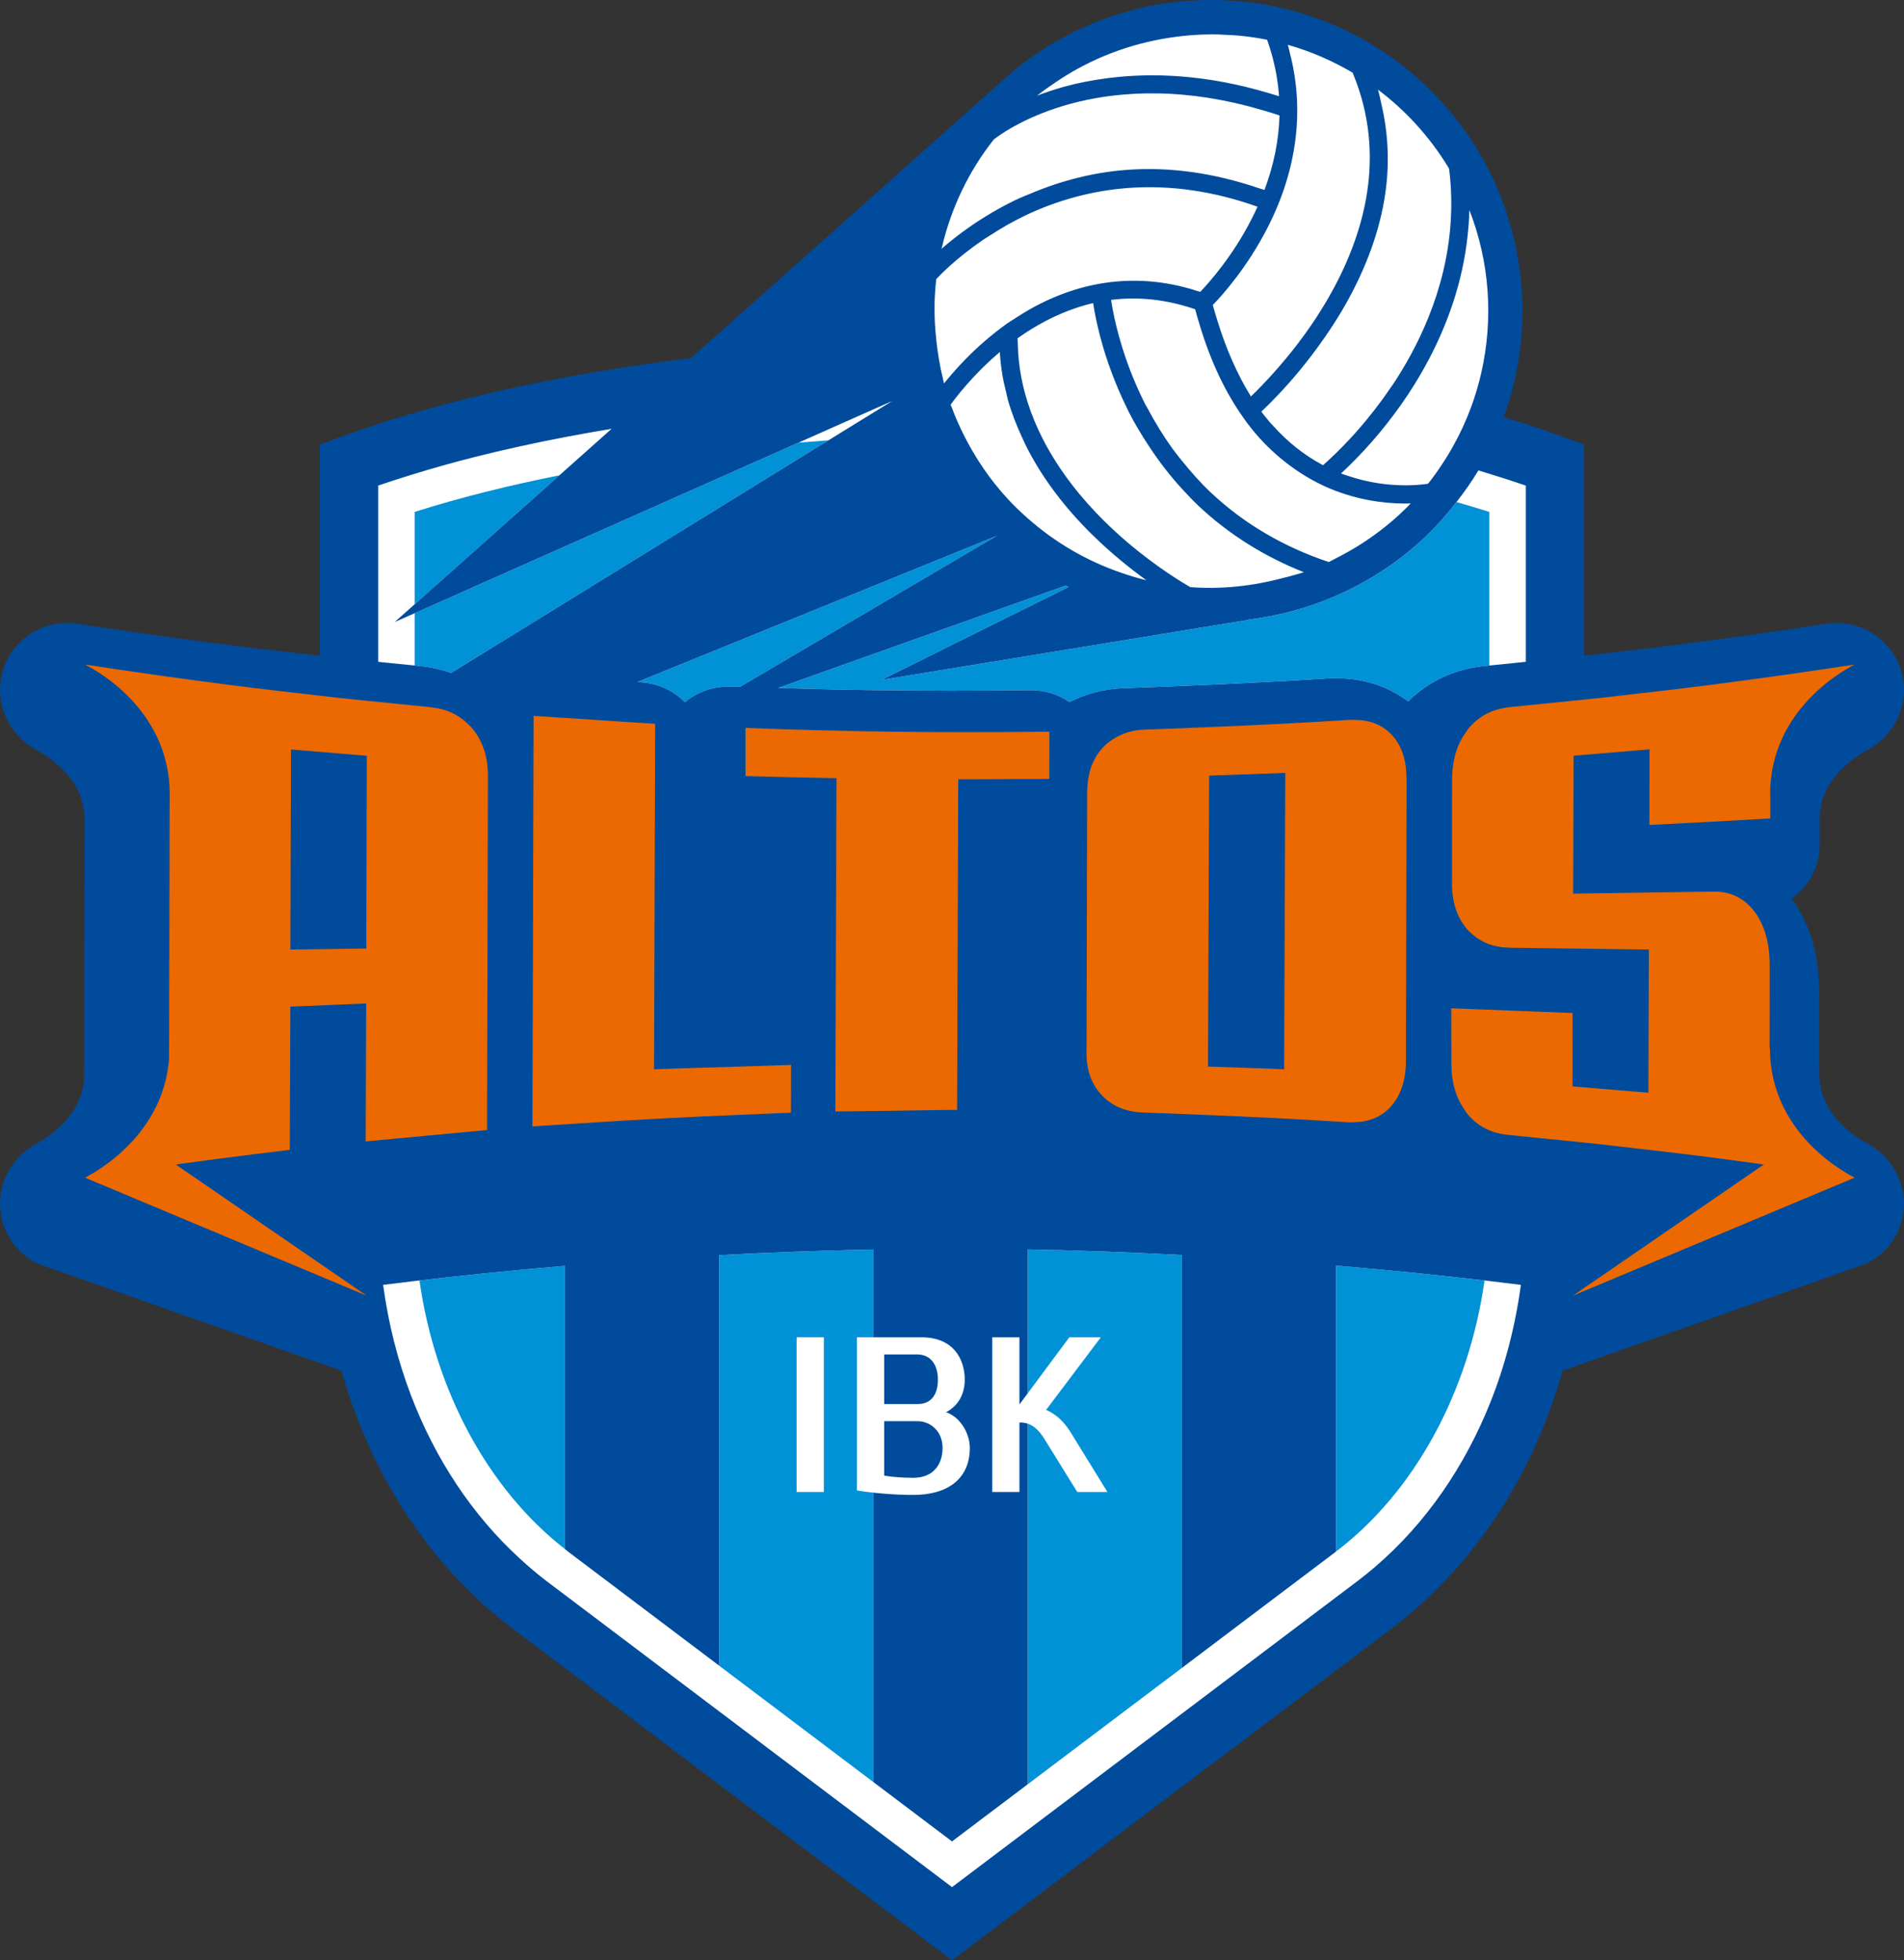 


<svg version="1.1" id="Layer_1" xmlns="http://www.w3.org/2000/svg" xmlns:xlink="http://www.w3.org/1999/xlink" x="0px" y="0px" width="723.17px" height="744.672px" viewBox="0 0 723.17 744.672" enable-background="new 0 0 723.17 744.672" xml:space="preserve">
<rect x="0" y="0" width="723.17" height="744.672" fill="#333333" stroke="none"/>
<polygon fill="#FFFFFF" points="188.841,158.336 240.841,146.336 264.841,143.336 293.841,125.336 315.841,106.336 335.841,89.336 
	349.841,70.336 371.841,51.336 388.841,32.336 408.841,17.336 437.841,6.336 468.841,6.336 505.841,17.336 532.841,34.336 
	554.841,59.336 568.841,93.336 570.841,130.336 560.841,166.336 590.841,184.336 590.841,225.336 590.841,483.336 572.841,548.336 
	543.841,592.336 497.841,629.336 437.841,675.336 361.585,733.336 306.841,690.336 240.841,636.336 179.841,589.336 
	137.841,515.336 137.841,172.336 "></polygon>
<g>
	<path fill="#0091D7" d="M214.603,588.492V480.883c-22.42,1.909-41.296,3.915-55.273,5.546
		C165.184,528.027,185.212,565.597,214.603,588.492"></path>
	<path fill="#0091D7" d="M273.175,632.787l58.573,44.216V474.651c-20.372,0.398-40.049,1.162-58.573,2.157V632.787z"></path>
	<path fill="#0091D7" d="M390.32,677.84l58.572-44.217V476.749c-18.534-0.984-38.214-1.735-58.572-2.118V677.84z"></path>
	<path fill="#0091D7" d="M507.464,589.39c30.005-22.806,50.452-60.832,56.38-102.962c-14.208-1.657-33.469-3.702-56.38-5.64V589.39z
		"></path>
	<path fill="#0091D7" d="M157.502,194.47v35.073l54.961-48.972C193.991,184.253,175.339,188.806,157.502,194.47"></path>
	<path fill="#0091D7" d="M314.654,167.275c-3.625,0.256-7.432,0.551-11.355,0.875l-30.124,13.386l-58.572,26.028l-57.1,25.374
		v19.883c0.617,0.058,1.237,0.13,1.854,0.187c4.209,0.389,8.201,1.307,11.991,2.625l43.255-26.67l58.572-36.113L314.654,167.275z"></path>
	<path fill="#0091D7" d="M277.354,260.773c1.252,0.048,2.514,0.074,3.767,0.121l50.626-29.794l46.751-27.513l-46.751,19.024
		l-58.573,23.835l-31.123,12.665c0.464,0.025,0.931,0.058,1.396,0.083c6.557,0.355,12.388,3.199,16.699,7.536
		c3.744-3.097,8.223-5.055,13.028-5.675C274.554,260.877,275.942,260.731,277.354,260.773"></path>
	<path fill="#0091D7" d="M378.621,203.538l-0.122,0.05l0.334,0.158C378.761,203.678,378.692,203.606,378.621,203.538"></path>
	<path fill="#0091D7" d="M553.179,190.737c-3.915,5.01-8.161,9.839-12.988,14.291c-9.921,9.146-21.022,16.154-32.727,21.28
		c-10.723,4.695-21.953,7.707-33.357,9.059l0.309,0.079l-25.523,4.176l-58.572,9.584l-55.529,9.086l55.529-27.577l15.53-7.713
		c-0.358-0.185-0.72-0.364-1.076-0.553l-14.454,5.147l-58.572,20.859l-36.224,12.9c12.06,0.364,24.136,0.655,36.224,0.82
		c19.584,0.266,39.154,0.281,58.572,0.029c0.379-0.006,0.761-0.003,1.139-0.009c5.432-0.021,10.487,1.568,14.763,4.502
		c6.295-3.225,13.348-5.052,20.972-5.283c7.204-0.216,14.46-0.555,21.699-0.845c18.477-0.741,36.991-1.632,55.333-2.835
		c1.095-0.076,2.163-0.054,3.239-0.06c10.276-0.062,19.695,2.996,27.359,8.769c7.906-7.768,17.928-12.404,29.303-13.463
		c0.512-0.048,1.031-0.108,1.545-0.156V194.47C561.55,193.161,557.375,191.931,553.179,190.737"></path>
	<path fill="#004B9C" d="M709.264,434.394c-5.481-2.95-18.231-11.424-18.233-26.426c0-0.815-0.04-1.63-0.118-2.438l0.02-28.095
		c0.157-14.194-3.332-26.303-10.384-36.012c6.479-4.664,10.656-12.277,10.631-20.818l-0.036-10.642
		c0.75-14.166,12.929-22.212,18.171-25.027c8.818-4.743,14.467-14.435,13.801-24.426c-0.475-7.142-3.928-13.755-9.513-18.233
		c-5.586-4.473-12.792-6.417-19.866-5.311c-17.489,2.698-35.272,5.215-52.914,7.485c-3.464,0.455-6.925,0.893-10.372,1.321
		c-4.944,0.613-9.928,1.151-14.894,1.732c-4.62,0.542-9.229,1.101-13.855,1.612v-80.184l-7.246-2.675
		c-7.632-2.817-15.448-5.397-23.351-7.803c1.578-4.359,2.967-8.769,4.017-13.256c8.63-36.859-0.561-77.205-28.154-107.132
		c-44.233-47.977-118.985-51.011-166.962-6.777l-99.653,88.794l-17.883,15.933c-41.693,5.167-90.459,14.255-133.749,30.241
		l-7.245,2.675v80.185c-4.638-0.512-9.238-1.07-13.857-1.61c-4.952-0.582-9.943-1.119-14.859-1.73l-10.114-1.281
		c-17.891-2.309-35.793-4.843-53.214-7.53c-7.128-1.112-14.376,0.866-19.976,5.4c-5.599,4.54-9.018,11.227-9.417,18.425
		c-0.551,9.883,5.141,19.469,13.859,24.173c5.476,2.95,18.214,11.429,18.242,26.274L31.91,410.84
		c-1.494,13.715-14.151,21.497-18.053,23.587c-8.959,4.789-14.59,14.632-13.778,24.758c0.565,7.074,4.049,13.592,9.614,17.997
		c1.394,1.103,2.909,1.989,4.474,2.769l-0.06,0.038l0.719,0.254l4.547,1.602l94.592,33.32l15.709,5.533
		c5.869,20.73,14.788,40.024,26.356,57.068c3.365,4.956,6.973,9.696,10.778,14.249c8.215,9.833,17.373,18.733,27.496,26.377
		l20.299,15.323l8.278,6.249l50.294,37.966l8.142,6.146l80.271,60.596l80.271-60.596l7.033-5.31l44.171-33.345l14.401-10.871
		l21.406-16.159c9.111-6.88,17.452-14.769,25.025-23.439c4.299-4.921,8.374-10.071,12.142-15.493
		c12.126-17.446,21.401-37.354,27.462-58.762l15.71-5.533l94.64-33.337l4.402-1.551l0.816-0.288l-0.074-0.047
		c1.65-0.822,3.249-1.76,4.706-2.939c5.597-4.529,9.019-11.21,9.433-18.396C723.696,448.699,718.004,439.091,709.264,434.394
		 M558.091,79.777c7.722,19.779,9.172,41.369,4.54,61.793c-1.019,4.494-2.337,8.926-3.947,13.274
		c-1.849,4.995-4.102,9.859-6.726,14.571c-0.788,1.417-1.599,2.822-2.458,4.208c-0.308,0.497-0.635,0.985-0.952,1.478
		c-1.904,2.961-3.919,5.87-6.147,8.663c-0.44,0.07-1.049,0.157-1.798,0.243c-2.83,0.325-7.788,0.605-13.882-0.018
		c-4.312-0.442-9.192-1.382-14.363-3.096c-0.888-0.294-1.763-0.55-2.666-0.892c-0.114-0.044-0.228-0.093-0.342-0.137
		c0.083-0.075,0.164-0.15,0.249-0.229c1.614-1.488,3.728-3.541,6.109-6.012c1.498-1.555,3.086-3.25,4.79-5.176
		c1.177-1.331,2.391-2.741,3.634-4.244c3.523-4.254,7.263-9.184,10.935-14.743c0.104-0.159,0.211-0.34,0.314-0.5
		c2.457-3.749,4.945-7.933,7.345-12.491c6.801-12.916,12.807-28.89,14.717-47.106C557.772,86.226,558.024,83.043,558.091,79.777
		 M366.091,165.297c-1.683-3.358-3.199-6.77-4.498-10.252c-0.002-0.002-0.002-0.005-0.002-0.008
		c-0.163-0.435-0.38-0.854-0.536-1.291c0.147-0.205,0.352-0.479,0.536-0.732l0.003-0.004c0.345-0.469,0.747-1.004,1.22-1.618
		c0.595-0.771,1.272-1.627,2.064-2.589c1.288-1.565,2.853-3.359,4.64-5.282c2.06-2.215,4.407-4.591,7.092-7.027
		c1.01-0.917,2.045-1.838,3.14-2.759c0.179,3.118,0.551,6.229,1.082,9.331c0.328,1.919,0.813,3.827,1.274,5.737
		c0.253,1.048,0.433,2.1,0.725,3.143c1.332,4.751,3.171,9.454,5.314,14.116c0.699,1.521,1.39,3.042,2.175,4.551
		c5.794,11.143,13.846,21.95,24.155,32.149c7.464,7.384,14.887,13.304,20.945,17.667c-3.345-0.801-6.64-1.829-9.905-2.96
		c-12.697-4.395-24.677-11.278-35.195-20.594c-2.62-2.32-5.174-4.75-7.597-7.378C375.882,182.077,370.399,173.9,366.091,165.297
		 M378.833,203.745l-0.334-0.158l-46.751,27.513l-50.626,29.794c-1.254-0.047-2.515-0.073-3.767-0.121
		c-1.412-0.042-2.801,0.104-4.18,0.282c-4.806,0.62-9.284,2.578-13.029,5.675c-4.31-4.337-10.141-7.181-16.699-7.536
		c-0.464-0.025-0.931-0.058-1.396-0.083l31.124-12.665l58.573-23.835l46.751-19.024l0.122-0.05
		C378.692,203.606,378.761,203.677,378.833,203.745 M419.194,197.733c-8.009-7.942-16.812-18.535-23.273-31.263
		c-2.182-4.297-4.081-8.839-5.601-13.61c-0.061-0.191-0.121-0.382-0.182-0.575c-0.356-1.149-0.694-2.307-1.004-3.482
		c-0.519-1.97-0.957-3.978-1.329-6.018c-0.659-3.607-1.068-7.321-1.202-11.14c-0.018-0.487-0.043-0.972-0.051-1.463
		c-0.002-0.111-0.01-0.219-0.011-0.33c-0.004-0.355-0.037-0.7-0.036-1.057c0.002-0.077-0.013-0.149-0.021-0.223
		c-0.003-0.019-0.004-0.037-0.005-0.055c0.01-0.009,0.021-0.015,0.031-0.024c7.104-5.043,14.334-8.806,21.663-11.323
		c2.332-0.8,4.672-1.487,7.022-2.032c0.107,0.721,0.253,1.604,0.419,2.551c0.604,3.446,1.639,8.306,3.347,14.129
		c1.205,4.107,2.789,8.701,4.761,13.576c0.36,0.891,0.719,1.779,1.107,2.688c0.96,2.239,2.009,4.524,3.156,6.855
		c0.21,0.427,0.381,0.838,0.598,1.267c2.38,4.716,5.08,9.158,7.921,13.468c3.755,5.694,7.87,11.045,12.388,15.977
		c2.023,2.208,4.069,4.391,6.238,6.437c11.422,10.77,24.874,19.247,40.064,25.283c-1.585,0.558-3.21,0.936-4.813,1.416
		c-0.922,0.276-1.862,0.451-2.79,0.702c-11.612,3.147-23.603,4.456-35.497,3.552c-0.542-0.306-1.719-1-3.202-1.913
		C443.117,217.568,431.139,209.577,419.194,197.733 M459.979,187.183c-3.981-3.744-7.629-7.865-11.087-12.182
		c-1.158-1.448-2.334-2.876-3.432-4.384c-3.401-4.674-6.475-9.665-9.268-14.901c-0.432-0.807-0.92-1.563-1.336-2.383
		c-0.9-1.775-1.717-3.52-2.501-5.25c-0.178-0.39-0.359-0.782-0.531-1.17c-2.288-5.177-4.056-10.061-5.442-14.486
		c-1.786-5.696-2.93-10.574-3.627-14.184c-0.167-0.865-0.325-1.706-0.446-2.417c-0.116-0.681-0.234-1.379-0.313-1.905
		c10.487-1.326,21.15-0.142,31.932,3.559c0.351,1.341,0.744,2.625,1.12,3.933c1.466,5.096,3.118,9.943,4.966,14.521
		c2.634,6.526,5.647,12.522,9.04,17.952c1.132,1.811,2.302,3.562,3.517,5.247c0.25,0.348,0.49,0.712,0.744,1.054
		c1.154,1.556,2.342,3.063,3.568,4.507c3.925,4.616,8.25,8.593,12.875,12.046c5.398,4.029,11.215,7.32,17.483,9.705
		c0.076,0.029,0.148,0.049,0.224,0.078c11.193,4.215,21.44,4.934,28.343,4.734c-1.409,1.456-2.862,2.885-4.37,4.275
		c-4.594,4.236-9.49,7.928-14.578,11.19c-3.059,1.96-6.201,3.719-9.395,5.346c-0.932,0.475-1.849,0.991-2.793,1.433
		C487.477,207.75,472.441,198.899,459.979,187.183 M537.472,46.818c4.978,5.399,9.279,11.184,12.915,17.248
		c3.553,28.33-4.842,52.868-14.599,70.804c-2.091,3.844-4.242,7.401-6.354,10.609c-0.428,0.649-0.86,1.229-1.29,1.861
		c-4.027,5.921-8.107,11.104-11.844,15.395c-1.273,1.465-2.505,2.837-3.676,4.097c-1.922,2.064-3.639,3.798-5.16,5.281
		c-2.235,2.182-4.018,3.793-4.978,4.624c-0.175-0.092-0.338-0.21-0.513-0.304c-6.827-3.682-12.996-8.634-18.467-14.729
		c-0.45-0.503-0.931-0.958-1.372-1.476c-0.299-0.351-0.576-0.737-0.87-1.096c-0.739-0.906-1.48-1.81-2.193-2.76
		c0.142-0.133,0.373-0.359,0.534-0.511c2.689-2.526,7.909-7.733,14.005-15.09c3.016-3.641,6.2-7.8,9.413-12.433
		c2.244-3.237,4.485-6.622,6.649-10.292c8.298-14.072,13.713-28.231,16.094-42.086c2.111-12.283,1.678-24.304-0.978-35.95
		c-0.454-1.99-0.829-3.995-1.421-5.962C528.362,37.808,533.088,42.063,537.472,46.818 M513.808,27.649
		c0.041,0.161,0.089,0.322,0.154,0.481c6.086,14.778,7.779,30.442,5.027,46.558c-2.221,13.008-7.32,26.362-15.16,39.693
		c-2.68,4.56-5.504,8.806-8.309,12.687c-3.436,4.751-6.802,8.875-9.885,12.424c-4.494,5.176-8.338,9.045-10.526,11.132
		c-0.133-0.208-0.245-0.448-0.376-0.658c-2.475-3.987-4.692-8.376-6.746-13.01c-2.028-4.575-3.846-9.46-5.449-14.652
		c-0.654-2.117-1.324-4.21-1.907-6.428c3.601-3.706,13.059-14.203,20.847-29.462c11.189-21.922,14-44.514,8.518-65.945
		c-0.292-1.145-0.503-2.3-0.845-3.438C497.708,19.475,506,23.021,513.808,27.649 M401.505,30.875
		c13.034-8.759,27.558-14.18,42.447-16.506c3.095-0.483,6.196-0.846,9.314-1.051c0.028-0.002,0.056-0.002,0.084-0.004
		c3.027-0.198,6.055-0.299,9.085-0.235c0.702,0.012,1.402,0.088,2.104,0.114c2.4,0.099,4.799,0.192,7.189,0.455
		c3.198,0.339,6.384,0.818,9.545,1.464c2.516,7.064,4.022,14.216,4.521,21.431c-1.237-0.401-2.442-0.741-3.661-1.106
		c-24.193-7.257-44.566-7.798-60.452-5.867c-0.046,0.005-0.094,0.009-0.139,0.015c-6.624,0.814-12.546,2.009-17.506,3.4
		c-3.705,1.038-7.091,2.188-10.148,3.373C396.347,34.364,398.922,32.609,401.505,30.875 M357.788,93.816
		c3.452-14.608,10.004-28.598,19.688-40.855c0.037-0.029,0.076-0.055,0.113-0.085c0.018-0.015,0.468-0.361,1.122-0.834
		c0.014-0.011,0.039-0.027,0.053-0.038c2.993-2.162,12.184-8.191,27.137-12.382c2.205-0.619,4.602-1.205,7.163-1.736
		c0.002-0.001,0.003-0.001,0.005-0.001c2.037-0.422,4.198-0.801,6.455-1.135c0.149-0.021,0.289-0.047,0.439-0.068
		c2.154-0.31,4.419-0.562,6.766-0.762c0.352-0.032,0.699-0.061,1.056-0.089c2.328-0.18,4.74-0.301,7.247-0.348
		c0.365-0.007,0.738-0.006,1.107-0.01c2.618-0.027,5.306,0.004,8.108,0.146c0.077,0.005,0.159,0.013,0.236,0.017
		c2.747,0.145,5.597,0.399,8.516,0.733c0.398,0.047,0.784,0.08,1.185,0.13c2.864,0.352,5.82,0.82,8.843,1.379
		c0.564,0.104,1.13,0.211,1.701,0.323c3.043,0.598,6.153,1.297,9.349,2.127c0.503,0.131,1.015,0.28,1.521,0.416
		c3.381,0.912,6.82,1.922,10.362,3.119c-0.23,9.348-2.129,18.792-5.696,28.291c-0.758-0.272-1.511-0.436-2.268-0.693
		c-16.899-5.764-33.75-8.163-50.157-6.919c-12.444,0.943-24.613,4.03-36.318,8.95c-0.053,0.023-0.104,0.045-0.156,0.067
		c-1.802,0.761-3.623,1.445-5.401,2.298c-3.176,1.523-6.138,3.12-8.91,4.737c-3.011,1.757-5.796,3.538-8.328,5.288
		c-4.496,3.107-8.239,6.111-11.146,8.662C357.634,94.299,357.729,94.063,357.788,93.816 M355.605,106.039
		c1.507-1.644,7.777-8.106,17.897-15.005c0.939-0.641,2.04-1.284,3.041-1.927c3.648-2.349,7.613-4.69,12.143-6.881
		c0.184-0.088,0.333-0.187,0.518-0.275c12.575-5.996,25.811-9.544,39.339-10.547c16.01-1.187,32.506,1.214,49.082,7.126
		c-0.688,1.517-1.415,3.035-2.187,4.553c-7.188,14.152-16.104,24.173-19.552,27.775c-0.332-0.113-0.664-0.167-0.996-0.274
		c-20.842-6.779-41.857-4.749-61.577,5.721c-2.692,1.43-5.354,3.037-7.994,4.786c-0.071,0.046-0.142,0.087-0.212,0.134
		c-0.858,0.572-1.735,1.042-2.588,1.646c-0.308,0.219-0.587,0.445-0.89,0.665c-2.658,1.929-5.127,3.91-7.42,5.884
		c-0.025,0.023-0.058,0.045-0.083,0.066c-5.203,4.486-9.337,8.842-12.53,12.531c-0.111,0.127-0.197,0.236-0.306,0.363
		c-0.456,0.53-0.873,1.028-1.283,1.523c-0.473,0.57-1.064,1.235-1.476,1.752c-0.121-0.447-0.182-0.905-0.296-1.353
		c-0.027-0.107-0.041-0.217-0.067-0.324c-0.017-0.064-0.024-0.13-0.04-0.193c-1.194-4.784-1.972-9.638-2.496-14.513
		c-0.495-4.605-0.784-9.224-0.672-13.844C355.037,112.292,355.245,109.158,355.605,106.039 M143.646,184.468
		c4.077-1.409,8.218-2.737,12.384-4.028c7.967-2.47,16.061-4.75,24.23-6.817c11.408-2.888,22.928-5.386,34.343-7.572
		c5.941-1.137,11.846-2.187,17.696-3.154l-17.696,15.768l-2.139,1.905l-54.961,48.972l-1.473,1.312l-6.129,5.461l6.129-2.724
		l1.473-0.653l57.1-25.374l58.572-26.028l30.124-13.386l28.449-12.643l7.127-3.167l-7.127,4.395l-17.094,10.54l-41.479,25.574
		l-58.572,36.114l-43.255,26.669c-3.79-1.318-7.782-2.235-11.991-2.625c-0.617-0.057-1.237-0.128-1.854-0.186
		c-0.49-0.046-0.983-0.103-1.473-0.149c-4.122-0.391-8.253-0.834-12.384-1.249V184.468z M566.038,532.806
		c-9.77,24.462-24.551,45.87-43.43,62.146c-2.308,1.989-4.668,3.908-7.094,5.74l-8.05,6.076l-51.202,38.653l-7.37,5.563
		l-43.834,33.091l-14.738,11.127l-17.337,13.087l-11.395,8.602l-11.395-8.602l-18.446-13.925l-13.63-10.289l-44.943-33.928
		l-13.493-10.185l-45.079-34.031l-6.943-5.24c-3.579-2.702-6.982-5.638-10.299-8.678c-18.053-16.545-32.134-37.873-41.331-62.105
		c-5.005-13.189-8.542-27.229-10.514-41.804c3.034-0.385,6.52-0.816,10.514-1.291c1.056-0.125,2.18-0.256,3.299-0.387
		c13.977-1.629,32.853-3.636,55.274-5.545v107.609c0.476,0.37,0.926,0.779,1.407,1.142l57.165,43.153V476.809
		c18.524-0.995,38.201-1.759,58.573-2.157v202.352l29.841,22.526l28.731-21.689V474.631c20.358,0.383,40.038,1.134,58.572,2.118
		v156.874l58.272-43.989c0.103-0.077,0.197-0.166,0.3-0.244V480.788c22.911,1.938,42.172,3.982,56.38,5.64
		c0.744,0.086,1.478,0.173,2.193,0.257c4.437,0.524,8.318,1.002,11.62,1.421C575.541,503.749,571.637,518.784,566.038,532.806
		 M579.528,251.423c-4.498,0.453-9.015,0.941-13.49,1.363c-0.121,0.012-0.244,0.026-0.366,0.038
		c-0.513,0.047-1.033,0.108-1.545,0.156c-11.375,1.059-21.396,5.694-29.303,13.462c-7.664-5.773-17.082-8.831-27.359-8.769
		c-1.076,0.007-2.145-0.016-3.239,0.06c-18.343,1.203-36.856,2.095-55.333,2.835c-7.239,0.291-14.495,0.629-21.699,0.846
		c-7.624,0.231-14.677,2.058-20.972,5.283c-4.275-2.934-9.331-4.524-14.763-4.503c-0.378,0.006-0.76,0.003-1.139,0.009
		c-19.418,0.252-38.988,0.238-58.572-0.028c-12.087-0.165-24.164-0.457-36.224-0.82l36.224-12.9l58.572-20.859l14.454-5.148
		c0.356,0.189,0.718,0.369,1.076,0.554l-15.53,7.713l-55.529,27.577l55.529-9.087l58.572-9.583l25.523-4.177l-0.309-0.078
		c11.404-1.353,22.636-4.364,33.357-9.06c11.704-5.125,22.806-12.134,32.727-21.28c4.827-4.451,9.073-9.281,12.988-14.291
		c3.032-3.88,5.852-7.873,8.334-12.028c1.518,0.449,3.016,0.927,4.524,1.391c4.541,1.395,9.054,2.835,13.49,4.369V251.423z"></path>
	<polyline fill="#004B9C" points="411.398,39.728 411.393,39.734 411.398,39.728 	"></polyline>
	<polyline fill="#004B9C" points="388.474,83.041 388.472,83.046 388.474,83.041 	"></polyline>
	<rect x="302.558" y="508.025" fill="#FFFFFF" width="10.349" height="58.766"></rect>
	<path fill="#FFFFFF" d="M346.914,567.901c-7.541,0-15.451-0.736-21.438-1.698v-58.178h24.542c12.418,0,16.41,8.648,16.41,16.116
		c0,4.73-1.923,9.61-7.097,12.341c5.47,1.852,9.02,8.133,9.02,13.528C368.351,561.989,359.703,567.901,346.914,567.901
		 M335.826,533.378h12.715c5.47,0,7.687-4.061,7.687-9.236c0-5.77-2.808-9.61-7.835-9.61h-12.566V533.378z M335.826,560.582
		c3.03,0.517,7.17,0.813,11.088,0.813c7.391,0,11.089-4.879,11.089-11.385c0-6.28-4.583-10.127-9.61-10.127h-12.566V560.582z"></path>
	<path fill="#FFFFFF" d="M387.206,566.791h-10.349v-58.766h10.349v25.501l18.924-25.501h11.976l-20.772,27.572
		c3.77,1.627,6.8,4.512,9.165,8.28l14.119,22.913H409.16l-12.124-19.588c-2.439-4.138-5.321-6.803-9.388-6.803h-0.442V566.791z"></path>
	<path fill="#EB6900" d="M179.534,276.904c-0.741-0.913-1.575-1.681-2.41-2.446c-3.482-3.194-7.76-5.124-12.855-5.693
		c-0.172-0.019-0.322-0.075-0.497-0.092c-0.325-0.03-0.649-0.068-0.975-0.098c-1.639-0.153-3.276-0.339-4.915-0.495
		c-2.49-0.239-4.979-0.507-7.468-0.753c-7.393-0.733-14.786-1.455-22.173-2.263c-4.621-0.506-9.237-1.078-13.856-1.613
		c-6.014-0.697-12.033-1.354-18.042-2.1c-3.4-0.426-6.801-0.857-10.201-1.293c-17.969-2.317-35.915-4.853-53.839-7.618
		c-0.011,0.2,32.078,14.828,32.141,49.094c-0.08,33.56-0.155,67.132-0.23,100.714c-2.399,31.315-31.922,44.997-31.911,45.137
		l17.134,7.18l28.779,12.061l38.323,16.061l14.93,6.256l7.855,3.292l-8.298-5.701l-15.349-10.546l-17.459-11.995l-17.955-12.336
		l-13.508-9.28c9.855-1.36,19.719-2.673,29.588-3.896c4.575-0.571,9.149-1.125,13.729-1.664c0.069-18.142,0.138-36.279,0.207-54.411
		c1.367-0.061,2.738-0.111,4.106-0.171c4.615-0.201,9.236-0.387,13.856-0.577c3.615-0.147,7.225-0.309,10.842-0.45
		c-0.064,17.466-0.121,34.932-0.185,52.409c3.836-0.402,7.678-0.702,11.516-1.083c4.126-0.41,8.255-0.778,12.383-1.165
		c0.491-0.045,0.982-0.092,1.472-0.138c4.212-0.392,8.421-0.82,12.635-1.188c2.695-0.234,5.386-0.535,8.082-0.76
		c0.11-44.638,0.219-89.259,0.334-133.87c0.121-7.507-1.801-13.642-5.782-18.501C179.537,276.907,179.535,276.906,179.534,276.904
		 M139.123,360.336c-3.63,0.046-7.254,0.101-10.882,0.149c-4.619,0.063-9.24,0.125-13.856,0.192
		c-1.363,0.019-2.727,0.036-4.089,0.056c0.076-25.348,0.15-50.69,0.225-76.021c1.288,0.114,2.576,0.209,3.864,0.322
		c4.617,0.4,9.237,0.772,13.856,1.152c3.695,0.303,7.388,0.633,11.083,0.922C139.26,311.509,139.191,335.918,139.123,360.336"></path>
	<path fill="#EB6900" d="M279.942,405.215c-10.511,0.315-21.025,0.579-31.529,1.006c0.106-33.714,0.217-67.412,0.327-101.11
		c0.034-10.056,0.065-20.12,0.098-30.174c-9.161-0.497-18.313-1.168-27.468-1.779c-5.021-0.336-10.045-0.606-15.064-0.976
		c-1.211-0.089-2.425-0.143-3.636-0.235c-0.014,4.788-0.028,9.582-0.041,14.371c-0.136,47.182-0.272,94.377-0.408,141.596
		c2.768-0.21,5.54-0.336,8.308-0.534c3.612-0.259,7.227-0.456,10.841-0.696c19.513-1.303,39.037-2.342,58.572-3.124
		c3.963-0.157,7.925-0.36,11.889-0.498c2.864-0.1,5.726-0.271,8.59-0.359c0.018-6.046,0.029-12.098,0.046-18.144
		c-2.889,0.067-5.775,0.201-8.665,0.276C287.848,404.938,283.896,405.095,279.942,405.215"></path>
	<path fill="#EB6900" d="M392.433,278.011c-17.973,0.195-35.946,0.189-53.919-0.054c-18.462-0.249-36.923-0.717-55.376-1.428
		c0.006,6.095,0.006,12.192,0.006,18.288c11.519,0.336,23.044,0.599,34.569,0.801c-0.002,0.315-0.003,0.629-0.004,0.945
		c-0.006,2.091-0.014,4.184-0.021,6.276c-0.094,27.569-0.188,55.145-0.282,82.719c-0.021,6.101-0.042,12.199-0.062,18.301
		c-0.022,6.129-0.042,12.256-0.063,18.386c2.894-0.066,5.787-0.053,8.68-0.108c4.185-0.081,8.369-0.102,12.553-0.158
		c8.337-0.112,16.674-0.3,25.01-0.315c0.138-40.118,0.275-80.236,0.414-120.349c0.006-1.756,0.012-3.51,0.017-5.265
		c7.893,0.011,15.786-0.052,23.68-0.103c3.15-0.021,6.3-0.012,9.452-0.042c0.483-0.005,0.967-0.001,1.45-0.006
		c0.012-5.979,0.028-11.957,0.04-17.93c-0.497,0.006-0.993,0.004-1.49,0.009C395.536,277.998,393.984,277.994,392.433,278.011"></path>
	<path fill="#EB6900" d="M528.461,278.988c-0.026-0.029-0.06-0.045-0.086-0.072c-3.604-3.758-8.364-5.485-14.144-5.432
		c-0.529,0.004-1.014-0.069-1.56-0.033c-18.993,1.245-38.001,2.157-57.013,2.909c-6.975,0.276-13.947,0.605-20.922,0.813
		c-4.043,0.123-7.546,1.131-10.627,2.833c-1.827,1.01-3.543,2.202-5.035,3.767c-3.877,4.07-5.86,9.389-6.099,15.925
		c-0.009,0.215-0.055,0.404-0.058,0.623c-0.013,5.568-0.028,11.137-0.041,16.705c-0.065,27.494-0.134,54.988-0.201,82.476
		c-0.098,6.835,1.801,12.337,5.8,16.542c3.946,4.204,9.235,6.398,15.812,6.595c7.126,0.213,14.247,0.546,21.371,0.828
		c18.863,0.747,37.72,1.651,56.564,2.884c0.701,0.045,1.334-0.039,2.008-0.047c5.491-0.062,10.067-1.802,13.625-5.502
		c0.032-0.032,0.053-0.076,0.085-0.109c3.935-4.147,5.939-9.902,6.061-17.222c0.08-35.699,0.161-71.409,0.241-107.129
		c0.004-0.225-0.035-0.418-0.036-0.64C534.2,288.63,532.322,283.014,528.461,278.988 M487.736,406.202
		c-9.638-0.396-19.281-0.739-28.919-1.035c0.14-35.654,0.278-71.319,0.418-106.995c0.005-1.176,0.01-2.352,0.014-3.527
		c9.644-0.297,19.281-0.644,28.919-1.036c-0.005,1.203-0.009,2.406-0.014,3.61C488.014,333.555,487.875,369.882,487.736,406.202"></path>
	<path fill="#EB6900" d="M672.258,398.205c-0.04,0.006-0.08,0.011-0.12,0.017c0.005-10.277,0.016-20.562,0.022-30.84
		c0.098-8.783-1.829-15.848-5.776-21.076c-3.941-5.224-9.189-7.703-15.679-7.602c-9.451,0.152-18.921,0.277-28.382,0.415
		c-4.619,0.067-9.234,0.139-13.856,0.202c-3.658,0.051-7.308,0.114-10.968,0.161c0.063-17.46,0.121-34.927,0.185-52.398
		c3.597-0.283,7.188-0.603,10.783-0.899c4.619-0.379,9.239-0.754,13.856-1.154c1.395-0.12,2.792-0.225,4.187-0.348
		c-0.018,9.567-0.034,19.139-0.052,28.712c15.334-0.761,30.65-1.585,45.95-2.48c-0.012-3.746-0.023-7.491-0.041-11.23
		c1.202-32.865,32.043-47.074,32.032-47.247c-17.803,2.748-35.64,5.273-53.494,7.574c-3.515,0.459-7.03,0.901-10.546,1.338
		c-6.008,0.746-12.024,1.403-18.036,2.1c-4.619,0.535-9.234,1.107-13.856,1.612c-3.62,0.396-7.245,0.745-10.867,1.122
		c-3.768,0.395-7.536,0.769-11.306,1.143c-4.348,0.432-8.691,0.911-13.041,1.317c-0.157,0.015-0.294,0.066-0.449,0.083
		c-0.127,0.014-0.24,0.053-0.366,0.069c-6.026,0.756-10.962,3.424-14.777,8.072c-0.282,0.343-0.48,0.743-0.743,1.1
		c-3.407,4.626-5.234,10.301-5.374,17.161c-0.002,0.096-0.021,0.179-0.022,0.274c-0.012,13.183-0.023,26.366-0.034,39.55
		c-0.099,7.518,1.817,13.519,5.776,18.081c0.734,0.846,1.561,1.537,2.385,2.232c3.475,2.926,7.725,4.53,12.79,4.705
		c0.127,0.004,0.238,0.035,0.366,0.038c0.078,0.002,0.146,0.022,0.225,0.024c4.426,0.051,8.842,0.119,13.266,0.173
		c7.395,0.092,14.784,0.191,22.173,0.291c4.617,0.063,9.241,0.116,13.856,0.183c1.319,0.02,2.643,0.032,3.962,0.052
		c-0.069,18.132-0.138,36.253-0.207,54.374c-1.251-0.109-2.504-0.204-3.755-0.313c-4.616-0.401-9.236-0.772-13.856-1.152
		c-3.731-0.306-7.459-0.64-11.192-0.931c0.006-9.294,0.006-18.586,0.012-27.878c-3.661-0.16-7.329-0.278-10.992-0.43
		c-4.495-0.188-8.993-0.354-13.49-0.528c-0.122-0.005-0.243-0.01-0.366-0.015c-4.284-0.165-8.566-0.348-12.853-0.503
		c-2.797-0.101-5.589-0.23-8.387-0.328c0.022,7.127,0.039,14.254,0.063,21.386c0.037,6.963,1.788,12.701,5.136,17.382
		c0.261,0.365,0.457,0.772,0.738,1.125c3.813,4.753,8.923,7.47,15.302,8.155c0.128,0.014,0.238,0.056,0.366,0.066
		c4.5,0.419,8.993,0.914,13.49,1.36c7.394,0.732,14.786,1.454,22.173,2.262c4.621,0.506,9.237,1.078,13.856,1.613
		c6.012,0.696,12.028,1.354,18.036,2.099c3.359,0.421,6.721,0.847,10.074,1.277c6.504,0.836,13,1.737,19.497,2.633l-13.49,9.269
		l-17.947,12.331l-17.463,11.997l-15.349,10.545l-8.304,5.705l7.859-3.294l14.932-6.257l38.343-16.067l28.754-12.051l17.134-7.18
		l-0.007-0.001h0.007C704.411,447.188,672.264,432.538,672.258,398.205"></path>
</g>
</svg>

